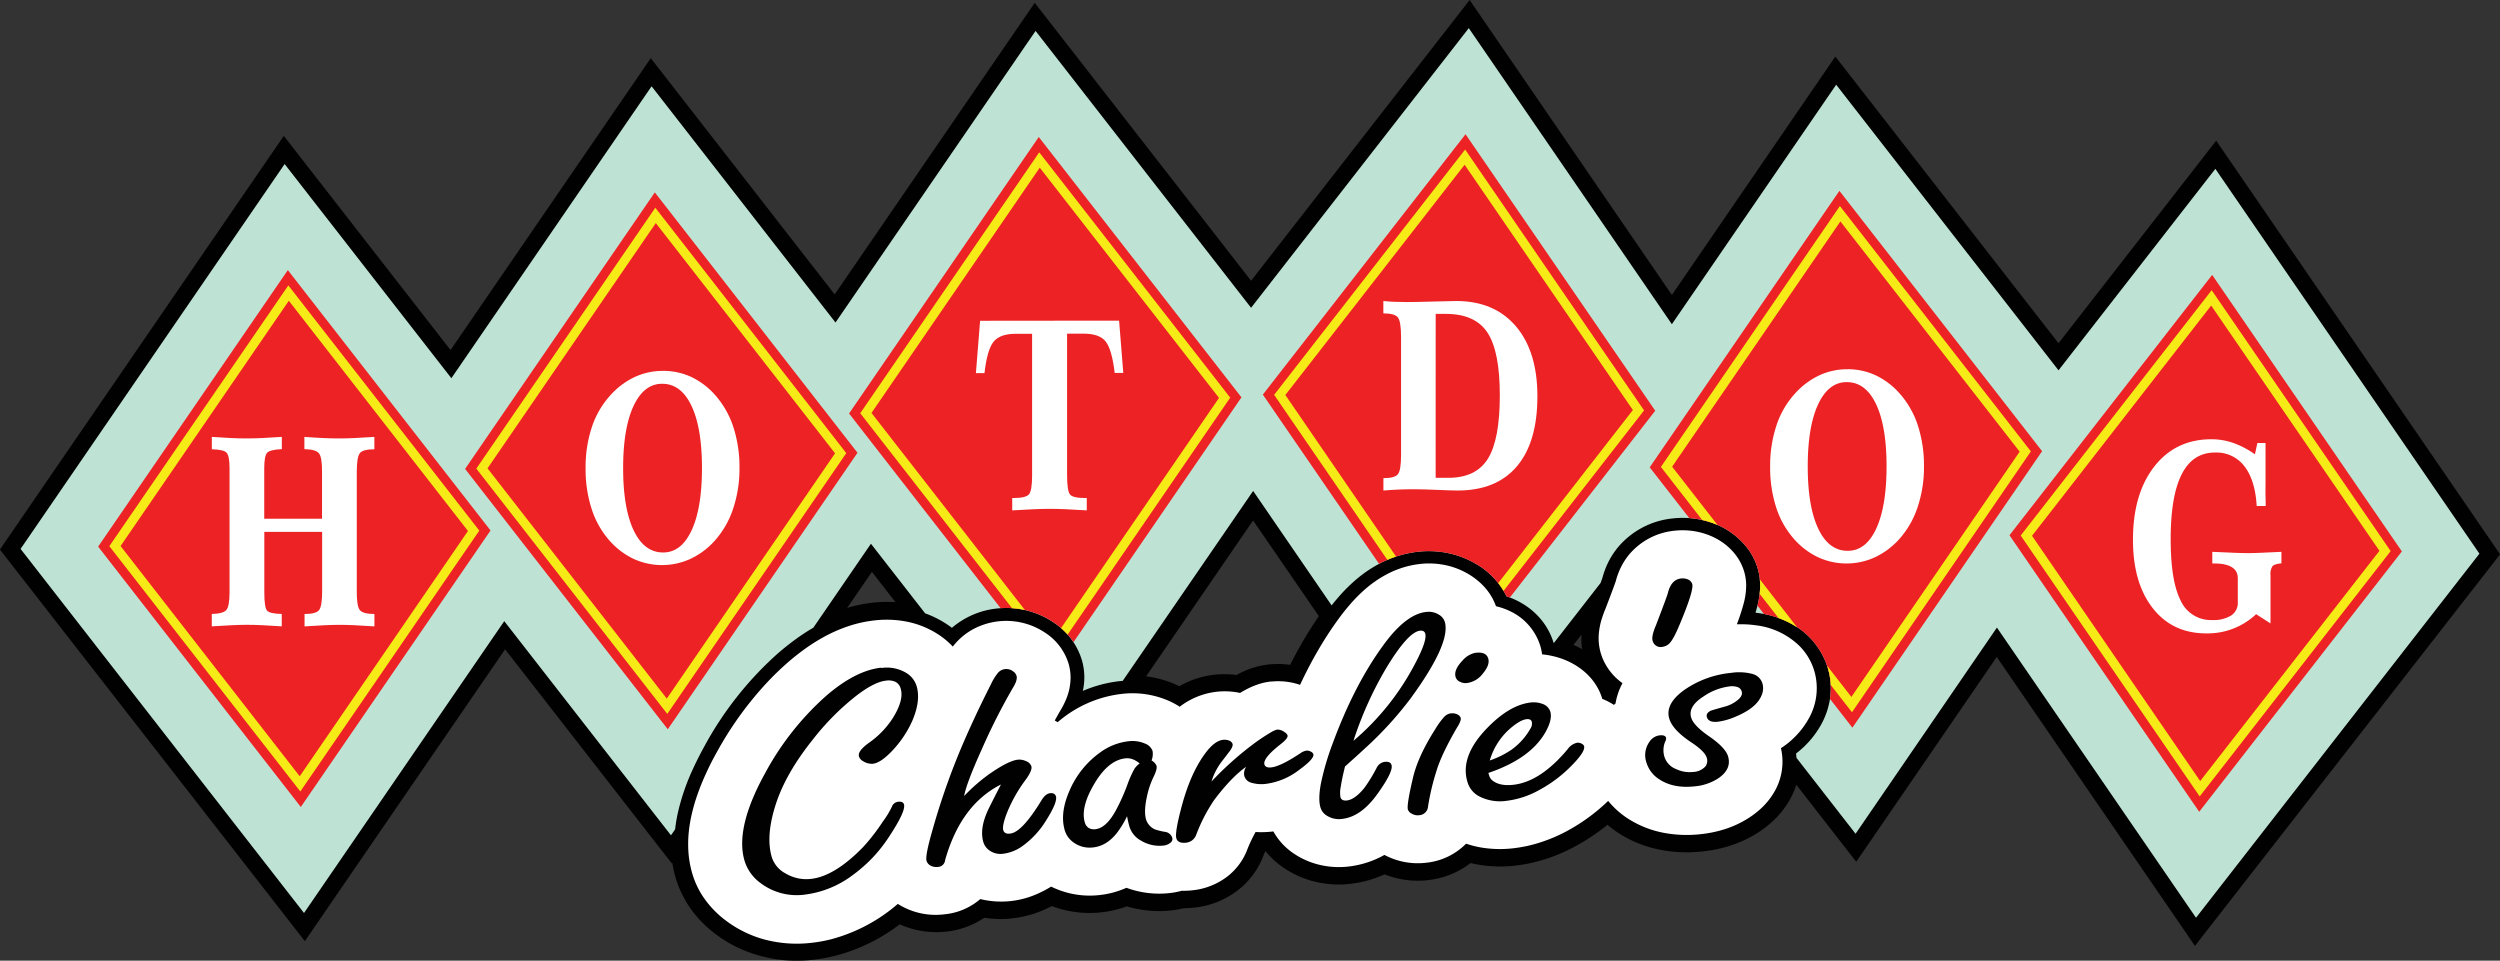 <svg id="Layer_1" data-name="Layer 1" xmlns="http://www.w3.org/2000/svg" viewBox="0 0 859.94 330.44"><rect x="0" y="0" width="859.94" height="330.44" fill="#333333" stroke="none"/><defs><style>.cls-1{fill:#010101;}.cls-1,.cls-2,.cls-3,.cls-4,.cls-5{fill-rule:evenodd;}.cls-2{fill:#fff;}.cls-3{fill:#bee3d5;}.cls-4{fill:#ed2224;}.cls-5{fill:#f6eb16;}</style></defs><title>Banner</title><path class="cls-1" d="M483.69,475.08q-2.26,3.26-4.31,6.66-2.91,4.81-5.45,9.83l-.13.26a29.17,29.17,0,0,0-7.12-.16l-.52.05-.51.07a29.26,29.26,0,0,0-9.59,3.14l-.72.38a31.07,31.07,0,0,0-19.63,3.85l-1-.46a35.7,35.7,0,0,0-10.45-2.92l36.8-53.63ZM574,481.46s0,.09,0,.14a23.64,23.64,0,0,0,.26,4.83,31.64,31.64,0,0,0-3-1.48ZM338.06,470.27a43.16,43.16,0,0,0-7.82.17,49.59,49.59,0,0,0-8.81,1.8l8.51-12.4Zm-76.77,89.63a41,41,0,0,0,1.16,5.24,34.71,34.71,0,0,0,2,5.14,35.91,35.91,0,0,0,3,5.2l.07.1a38.75,38.75,0,0,0,3.71,4.49,40.34,40.34,0,0,0,4.74,4.21,45.27,45.27,0,0,0,6.91,4.34,47.51,47.51,0,0,0,26.89,4.63,56.25,56.25,0,0,0,7.74-1.4,62.12,62.12,0,0,0,22-10.78,30.8,30.8,0,0,0,16.1,2.5,28.54,28.54,0,0,0,13-4.76,35,35,0,0,0,8.17.35,37.64,37.64,0,0,0,11.86-2.86q1.63-.69,3.19-1.5a36.92,36.92,0,0,0,25.8.09,38.48,38.48,0,0,0,15.26,1.4,31.86,31.86,0,0,0,4.32-.76,32.93,32.93,0,0,0,3.6-.2,29.63,29.63,0,0,0,15.29-6.19,27.2,27.2,0,0,0,8.41-11.41q.37-1,.79-1.89a28.8,28.8,0,0,0,7.11,6.34,33.17,33.17,0,0,0,10.21,4.29,34.77,34.77,0,0,0,11.88.68,38.68,38.68,0,0,0,11.79-3.27,30.52,30.52,0,0,0,14.83,2A29,29,0,0,0,535.86,560a44.41,44.41,0,0,0,15.29.89,53.31,53.31,0,0,0,11-2.42,59.92,59.92,0,0,0,9.73-4.23,71.58,71.58,0,0,0,7.72-4.83q1.71-1.23,3.35-2.57a36.17,36.17,0,0,0,3.67,2.75,40,40,0,0,0,6.73,3.53,41.6,41.6,0,0,0,8,2.36,46.26,46.26,0,0,0,6.88.78,51,51,0,0,0,7.53-.27,48,48,0,0,0,8.37-1.64,41.65,41.65,0,0,0,5-1.83,40.09,40.09,0,0,0,5.28-2.79,36.85,36.85,0,0,0,5-3.77,30.49,30.49,0,0,0,6-7.28,26.85,26.85,0,0,0,2.5-5.62l20.62,26.49,48.33-70.44,68.18,99.38L890,453.81,792.35,311.52l-54.24,69.67-76.77-98.61-56.22,82L535.55,263.13,460.37,359.7l-74.42-95.6L317.13,364.4l-63.25-81.26L185,383.54l-57.35-73.67L30,452.16,134.89,586.86l68.88-100.39,57.35,73.67Z" transform="translate(-30.03 -263.13)"/><path class="cls-2" d="M625.5,494.58a18,18,0,0,1,7.37.38,4.81,4.81,0,0,1,3.38,3.23q.91,3.07-1.56,6.29-2.37,3.05-8.22,5.4a22.26,22.26,0,0,1-5.56,1.51q-3.17.34-3.75-1.58-.39-1.3,1.23-2.17.41-.2,4.88-1.44a11.52,11.52,0,0,0,4.6-2.38q1.69-1.42,1.27-2.82a2.24,2.24,0,0,0-1.39-1.52,6.17,6.17,0,0,0-2.88-.23,20.24,20.24,0,0,0-8.95,3.49q-5.3,3.42-4.17,7.22.8,2.71,6,6.33,5.77,3.94,6.69,7,1.36,4.58-3.76,7.82a17.83,17.83,0,0,1-7.76,2.51q-7.26.78-12.1-2.4a10.38,10.38,0,0,1-4.44-5.75,7.84,7.84,0,0,1,1-7.14,4.89,4.89,0,0,1,3.54-2.26q1.89-.2,2.2.84a2.08,2.08,0,0,1-.31,1.32,7.7,7.7,0,0,0-.18,5.44,6.67,6.67,0,0,0,3.93,4,10.81,10.81,0,0,0,5.83,1,6.05,6.05,0,0,0,4.21-1.85,3.2,3.2,0,0,0,.5-3.06q-.65-2.19-5.31-5.28-6.41-4.25-7.57-8.15-1.55-5.21,5.5-10.1A33.81,33.81,0,0,1,625.5,494.58Zm-17.21-32.47a4.62,4.62,0,0,1,2,.21,2.66,2.66,0,0,1,1.83,1.68q.67,2.24-4.81,15.08-1.94,4.51-3.32,5.62a4.1,4.1,0,0,1-2.14.93,2.82,2.82,0,0,1-3.37-2.16q-.45-1.51,1.21-5.39,3.83-10,4.06-11Q604.89,462.48,608.29,462.11Zm-65.82,62.61a31.05,31.05,0,0,0,7.48-3.71,22.56,22.56,0,0,0,6.51-7.26,3.09,3.09,0,0,0,.47-2.36q-.31-1-1.74-.89-2,.21-5,2.64A23.14,23.14,0,0,0,542.47,524.73ZM542,529l.28.94a3.45,3.45,0,0,0,1.42,1.89q2.46,1.72,6.77,1.26,9.45-1,18.88-12.36a5.33,5.33,0,0,1,3.19-2.12,2.71,2.71,0,0,1,1.68.41,1.49,1.49,0,0,1,.69.73q.6,2-5.22,7.66a46,46,0,0,1-10.26,7.5,30.53,30.53,0,0,1-11.23,3.69,15.57,15.57,0,0,1-9.72-1.74,8.12,8.12,0,0,1-3.71-4.86q-2.61-8.8,6.9-18.53,7.71-7.93,15-8.71a8.4,8.4,0,0,1,3.8.45,4.23,4.23,0,0,1,2.82,2.65q.82,2.76-1.69,7.17Q556.41,524.13,542,529Zm-4.16-41.34q3.4-.37,4.11,2,.65,2.18-1.89,5.2a8.15,8.15,0,0,1-5.37,3.21,4.18,4.18,0,0,1-2.56-.47,2.61,2.61,0,0,1-1.4-1.57q-.74-2.5,2.43-5.74A7.87,7.87,0,0,1,537.85,487.62Zm-8.63,20.86a3.77,3.77,0,0,1,2.32.45,2.1,2.1,0,0,1,.94,1.08q.28.94-1.27,3.36-5.37,9.23-7.09,15a81.82,81.82,0,0,0-2.87,12.13,3.2,3.2,0,0,1-3,3,4,4,0,0,1-2.67-.57,2.48,2.48,0,0,1-1.26-1.37q-.46-1.56,1.75-10.93,1.71-7.38,7.67-16.73a25.71,25.71,0,0,1,3-4.14A3.94,3.94,0,0,1,529.22,508.48Zm-33.63,9.44a88.29,88.29,0,0,0,21.16-26.46q4.25-8,3.54-10.43-.34-1.15-1.78-1-4.16.45-11.73,13A125,125,0,0,0,495.59,517.93Zm-2.91,8.86q-1.06,4.31-1.45,6.93a9.75,9.75,0,0,0-.1,3.61q.39,1.3,2.2,1.11,2.72-.29,6-4.3a53.58,53.58,0,0,0,4.21-6.85,3.64,3.64,0,0,1,2.8-2.13q2-.21,2.35,1.09.67,2.24-4.79,9.86-5.67,8-12.32,8.69a7.8,7.8,0,0,1-5.18-1.16,4.9,4.9,0,0,1-2.15-2.78q-.86-2.91.17-8.34a91.38,91.38,0,0,1,3.91-13.37q7.42-20.2,17.34-33.84,7.9-11,15-11.72a6.48,6.48,0,0,1,4.06.8A4.5,4.5,0,0,1,527,477q2.16,7.29-11.7,26.3a123.64,123.64,0,0,1-15.78,17.28Q497.06,522.87,492.68,526.78Zm-45.91,5.13a110.85,110.85,0,0,1,13.91-12.52,62.49,62.49,0,0,1,6.37-4.29,8.36,8.36,0,0,1,2.26-1.05,4,4,0,0,1,2.61.9,2.22,2.22,0,0,1,1,1.07q.28.94-2.12,2.86-6.46,5-5.82,7.18.36,1.2,2.32,1,3.25-.35,10.09-4.91a4.93,4.93,0,0,1,2.08-.87,2.47,2.47,0,0,1,1.33.29,1.67,1.67,0,0,1,1,.91q.46,1.56-4.93,5.47a23.76,23.76,0,0,1-11.6,4.8,12.16,12.16,0,0,1-4.72-.4,3.38,3.38,0,0,1-2.51-2.41,4,4,0,0,1,.71-3.14q-5.11,3.56-11.09,11.51a57.47,57.47,0,0,0-6.1,11.78A4.16,4.16,0,0,1,438,553q-2.8.3-3.34-1.52t1.57-9.95q3.1-12.15,8.34-19.22,3.23-4.38,6.17-4.7a4.45,4.45,0,0,1,1.94.22A2,2,0,0,1,454,519q.23.78-.86,2.35l-3,3.92A21.61,21.61,0,0,0,446.77,531.91Zm-24.7-6.19a8.1,8.1,0,0,0-2.47-1.48,5.45,5.45,0,0,0-2.43-.3q-5.75.62-10.42,8.27-5.14,8.45-3.56,13.76a3.28,3.28,0,0,0,1.31,1.9,3.52,3.52,0,0,0,2.35.44q3.63-.39,6.89-6.23a67.23,67.23,0,0,0,4.18-9.32,34.93,34.93,0,0,1,2.4-5.31A7.79,7.79,0,0,1,422.07,525.72Zm-4.36,18.15a32.71,32.71,0,0,1-3.4,5.63q-3.56,4.57-8.24,5.08a9.45,9.45,0,0,1-7.14-2,7.72,7.72,0,0,1-2.64-3.9q-1.71-5.78,1.51-13.32a31.32,31.32,0,0,1,10.67-13.45,20.4,20.4,0,0,1,9.7-3.84,10.88,10.88,0,0,1,5.69.78,4.36,4.36,0,0,1,2.62,2.51,6,6,0,0,1-.34,3.31,3.89,3.89,0,0,1,1.71,1.8q.33,1.09-1,3.82a29.22,29.22,0,0,0-2.38,7.24q-1,4.73-.21,7.44a5.56,5.56,0,0,0,3,3.39,20.06,20.06,0,0,0,3.45.86,3,3,0,0,1,2.54,2,1.55,1.55,0,0,1-.58,1.73,4.4,4.4,0,0,1-2.44,1,12.33,12.33,0,0,1-7.77-1.74,8.21,8.21,0,0,1-3.93-4.84A33,33,0,0,1,417.71,543.86Zm-56-7a59.61,59.61,0,0,1,9.19-7.92q6.16-4.21,9.26-4.55a5.46,5.46,0,0,1,2.71.46,3.06,3.06,0,0,1,1.93,1.78q.42,1.41-2,4.72a50.57,50.57,0,0,0-6.43,11.44q-1.67,4.37-1.23,5.83t2.38,1.19q4.08-.44,10.79-11.48,1.36-2.24,2.95-2.41t2,1.08q.6,2-3.44,8.38a30.15,30.15,0,0,1-8.16,8.78,14.3,14.3,0,0,1-6.41,2.57,6.53,6.53,0,0,1-5.26-1.42,5.4,5.4,0,0,1-1.7-2.56q-1.37-4.63,1.63-11.08.72-1.53,4.42-8.75-13.83,7-19.2,26a2.57,2.57,0,0,1-2.42,2.36,4.37,4.37,0,0,1-2.54-.42,2.84,2.84,0,0,1-1.43-1.67q-.51-1.72,1.95-10.26a242.11,242.11,0,0,1,9.3-27q4.69-11.25,10.9-23.47a18.27,18.27,0,0,1,2.47-4,3.79,3.79,0,0,1,5.08-.5,2.9,2.9,0,0,1,1.25,1.58q.43,1.46-1.26,4.16a211.32,211.32,0,0,0-10.58,20.86Q362.46,532.54,361.7,536.81Zm-28.52-44a12.88,12.88,0,0,1,8.53,1.66,8,8,0,0,1,3.61,4.55q1.5,5-1.5,12a36.66,36.66,0,0,1-7.77,11.15q-3.38,3.32-5.8,3.58A5.44,5.44,0,0,1,327,525a2.91,2.91,0,0,1-1.51-1.66q-.54-1.82,3.37-4.66a30.55,30.55,0,0,0,8.19-8.41q4-6.34,2.79-10.29a3.6,3.6,0,0,0-1.73-2.28,5.66,5.66,0,0,0-3.29-.45q-4.16.45-10.55,5.44a87,87,0,0,0-14.58,14.74Q300.4,529,296.93,539.63q-3.59,11-1.43,18.31a9.61,9.61,0,0,0,4.71,5.61,13.85,13.85,0,0,0,8.76,1.9q8.16-.88,18-11a68,68,0,0,0,6.71-8.68,31.27,31.27,0,0,0,3.1-5.06,2.63,2.63,0,0,1,2.2-1.8q1.66-.18,2,.91.7,2.34-5.34,11.43a49.37,49.37,0,0,1-12.19,12.81,34.37,34.37,0,0,1-16.55,6.79,20.6,20.6,0,0,1-15.3-4,14.79,14.79,0,0,1-5.46-7.63q-3.34-11.24,7-30a97.19,97.19,0,0,1,20.77-26.47Q324.19,493.76,333.18,492.79Zm102.73,13.37a26.72,26.72,0,0,0-3.66-2,31.21,31.21,0,0,0-16.41-2.46,40.77,40.77,0,0,0-22,9.73q-.51-.31-1-.59.93-1.68,1.89-3.35a27.79,27.79,0,0,0,2-3.91,19.57,19.57,0,0,0,1.55-7.23,17.17,17.17,0,0,0-.67-5,19.43,19.43,0,0,0-8-10.65,24.07,24.07,0,0,0-24-1.69,22,22,0,0,0-6.57,4.9q-.67.73-1.27,1.51a26.87,26.87,0,0,0-5.5-4.5,30.71,30.71,0,0,0-10.65-4.14,36.22,36.22,0,0,0-10.74-.37,43.58,43.58,0,0,0-9.5,2.15,51.73,51.73,0,0,0-8.14,3.64,63.74,63.74,0,0,0-6.47,4.11q-3.06,2.21-5.87,4.67-3.59,3.15-6.83,6.59a118.9,118.9,0,0,0-17.59,24.39q-2,3.55-3.65,7.22a79.54,79.54,0,0,0-3.52,9q-.76,2.39-1.32,4.82a50.05,50.05,0,0,0-1,5.83,41.18,41.18,0,0,0-.2,6.53,35,35,0,0,0,1.36,8.11,29.42,29.42,0,0,0,4.14,8.6l.06.08a33.57,33.57,0,0,0,7.18,7.38,38.9,38.9,0,0,0,13.3,6.6,43.26,43.26,0,0,0,16.23,1.2,50,50,0,0,0,6.92-1.25,57.54,57.54,0,0,0,22.88-12.15A24.3,24.3,0,0,0,355,577.62a22.11,22.11,0,0,0,12.23-5.23,30.35,30.35,0,0,0,19.19-1.61,36.89,36.89,0,0,0,5.17-2.68A30,30,0,0,0,408.32,571a30.42,30.42,0,0,0,9.17-2.49,32.52,32.52,0,0,0,14.83,1.82,25.9,25.9,0,0,0,4.21-.8,27,27,0,0,0,3.68-.16,23.68,23.68,0,0,0,12.22-4.92,21.22,21.22,0,0,0,6.56-8.9,49.55,49.55,0,0,1,2.93-6.23,33,33,0,0,0,6.11-.2,22.22,22.22,0,0,0,7.63,8,27.21,27.21,0,0,0,8.38,3.52,28.87,28.87,0,0,0,9.84.56,32.81,32.81,0,0,0,12.36-4,24.29,24.29,0,0,0,14.27,2.7,22.42,22.42,0,0,0,13.82-6.57,33.92,33.92,0,0,0,5,1.29,39.12,39.12,0,0,0,11.1.31,47.5,47.5,0,0,0,9.78-2.15A54.12,54.12,0,0,0,569,549a64.27,64.27,0,0,0,14.2-10.38,29.32,29.32,0,0,0,6.67,6,34.78,34.78,0,0,0,12.55,5,42.65,42.65,0,0,0,12.66.44,42,42,0,0,0,7.34-1.44,34.91,34.91,0,0,0,8.82-3.94,30.83,30.83,0,0,0,4.22-3.17,24.58,24.58,0,0,0,4.82-5.86,20.61,20.61,0,0,0,2.35-15.16,28.94,28.94,0,0,0,9.33-9.78A21.21,21.21,0,0,0,654.13,494a20.51,20.51,0,0,0-5.21-8.76,25.85,25.85,0,0,0-14.74-7,36.15,36.15,0,0,0-4.26-.37q-1.23,0-2.45,0a71.8,71.8,0,0,0,2.3-7,24.18,24.18,0,0,0,.9-6.64c-.15-7.93-5.75-14.64-13.82-17.38a25.13,25.13,0,0,0-10.8-1.17A23.36,23.36,0,0,0,590.31,454a22.71,22.71,0,0,0-3.18,5.24,26.1,26.1,0,0,0-1.32,3.83q-.37,1.06-.76,2.12-1.34,3.6-2.72,7.19-.74,1.74-1.3,3.53a23.38,23.38,0,0,0-1.09,5.93,18.22,18.22,0,0,0,2.46,10,19.69,19.69,0,0,0,5.73,6.28,22.4,22.4,0,0,0-2.4,7l-.55.48a22,22,0,0,0-4-2.07c-1.87-6.36-7-11.27-13.71-13.74a28.59,28.59,0,0,0-7-1.58,18.55,18.55,0,0,0-.55-2.69,19.58,19.58,0,0,0-10.64-12.24,23.51,23.51,0,0,0-4.67-1.63,19.82,19.82,0,0,0-4-6.64,23.67,23.67,0,0,0-6-4.71,25.84,25.84,0,0,0-7.46-2.79,27.53,27.53,0,0,0-8.74-.38,32.24,32.24,0,0,0-11.59,3.66,39.62,39.62,0,0,0-7.5,5.26,52.62,52.62,0,0,0-5,5.1q-2.15,2.49-4.06,5.14-3,4.14-5.63,8.49-2.8,4.63-5.23,9.44-1.13,2.23-2.18,4.48a24,24,0,0,0-2.59-.72,23.13,23.13,0,0,0-7.22-.41l-.4,0-.4.06a21.76,21.76,0,0,0-4.43,1.1,26.44,26.44,0,0,0-3.24,1.43q-.93.48-1.83,1l-.54.32a25,25,0,0,0-8.23-.38A25.59,25.59,0,0,0,435.91,506.16Z" transform="translate(-30.03 -263.13)"/><path class="cls-3" d="M488.08,471.37q1.11-1.42,2.3-2.79a56.89,56.89,0,0,1,5.45-5.52,43.87,43.87,0,0,1,8.41-5.89,37.54,37.54,0,0,1,13.45-4.24,32.77,32.77,0,0,1,10.44.46,31,31,0,0,1,8.91,3.33,26.34,26.34,0,0,1,11.19,11.53c8.05,2.66,14,8.59,16.24,16.12l16.11-20.7c.33-.9.57-1.54.61-1.67a30.17,30.17,0,0,1,1.48-4.26,26.83,26.83,0,0,1,3.76-6.19,28.28,28.28,0,0,1,19.06-10.1,30.4,30.4,0,0,1,13.07,1.41,26,26,0,0,1,12.58,8.89,21.24,21.24,0,0,1,4.34,12.44,24.75,24.75,0,0,1-.29,4.15,37.24,37.24,0,0,1-1.32,5.53l1.09.15a33.64,33.64,0,0,1,10,3A25.92,25.92,0,0,1,658.77,493a24.4,24.4,0,0,1,.71,10.6,26.52,26.52,0,0,1-3.21,9.1,32.19,32.19,0,0,1-8.44,9.62q.09.74.13,1.47l20.34,26.13L716.92,479l68.48,99.81,97.49-125.23L792.06,321.21l-53.95,69.3-76.48-98.24-56.52,82.38L535.26,272.81,460.37,369l-74.13-95.23-68.82,100.3-63.26-81.26L185.29,393.23l-57.35-73.67L37.11,451.94,134.6,577.18l68.88-100.39,57.35,73.67,1.43-2.08a53.4,53.4,0,0,1,1.07-6.25,76,76,0,0,1,5.1-14.6q1.75-3.8,3.78-7.48a118.32,118.32,0,0,1,25.37-32.15q3-2.6,6.21-4.94a68.76,68.76,0,0,1,6-3.91l19.82-28.89,18.64,23.94a35.09,35.09,0,0,1,6.75,3.28q1.28.8,2.47,1.7A28.31,28.31,0,0,1,373,472.44a29,29,0,0,1,19.46,4.82,23.66,23.66,0,0,1,9.73,13,21.35,21.35,0,0,1,.31,10.53,44.52,44.52,0,0,1,12.72-3.37l1-.1L461.08,432Z" transform="translate(-30.03 -263.13)"/><path class="cls-4" d="M611.1,441.34a30.2,30.2,0,0,1,7.45,1.51,26,26,0,0,1,12.58,8.89,21.24,21.24,0,0,1,4.34,12.44,24.75,24.75,0,0,1-.29,4.15,31.3,31.3,0,0,1-.64,3.12l2.24,2.87a33.51,33.51,0,0,1,8.14,2.72A25.92,25.92,0,0,1,658.77,493a24.4,24.4,0,0,1,.72,10.53l7.72,9.91,65.25-95.11-69.72-89.56-65.25,95.11Z" transform="translate(-30.03 -263.13)"/><path class="cls-5" d="M615.55,442a29.93,29.93,0,0,1,3,.85q1.16.39,2.27.87L605.2,423.66l57.88-84.37,61.66,79.2-57.88,84.37-8.34-10.72q.13.41.25.82a24.6,24.6,0,0,1,1,5.8l7.29,9.37L728.6,418.4,662.91,334l-61.57,89.74Z" transform="translate(-30.03 -263.13)"/><path class="cls-5" d="M635.36,462.4q.09.89.1,1.79a24.86,24.86,0,0,1-.16,3.2l6.5,8.35a32.59,32.59,0,0,1,3.11,1.32,28.84,28.84,0,0,1,3.33,1.91Z" transform="translate(-30.03 -263.13)"/><path class="cls-2" d="M665.27,394.57q6.49,0,10.09,7.6t3.6,21.39q0,13.7-3.54,21.37t-9.82,7.67q-6.53,0-10.14-7.63t-3.61-21.41q0-13.7,3.58-21.35T665.27,394.57Zm.24-4.43a22.76,22.76,0,0,0-9.75,2.13,26.25,26.25,0,0,0-8.31,6.25,30.16,30.16,0,0,0-6.35,10.93,43.69,43.69,0,0,0-2.18,14.12A44.71,44.71,0,0,0,641,437.71a30.41,30.41,0,0,0,6.21,10.91,25.59,25.59,0,0,0,8.28,6.23,23.39,23.39,0,0,0,19.4,0,26,26,0,0,0,8.31-6.14,31.12,31.12,0,0,0,6.42-11.06,43.19,43.19,0,0,0,2.21-14.08,44.48,44.48,0,0,0-2.09-14.05,31,31,0,0,0-6.16-10.91,25.67,25.67,0,0,0-8.31-6.36A22.92,22.92,0,0,0,665.52,390.13Z" transform="translate(-30.03 -263.13)"/><path class="cls-4" d="M504.39,457.08a37.58,37.58,0,0,1,13.29-4.15,32.77,32.77,0,0,1,10.44.46,31,31,0,0,1,8.91,3.33,26.34,26.34,0,0,1,11.19,11.53l1.17.42,50-64.26-65.25-95.11-69.72,89.56Z" transform="translate(-30.03 -263.13)"/><path class="cls-5" d="M507.24,455.71q1.48-.63,3-1.14L472.16,399l61.66-79.2,57.88,84.37L545.38,463.7a24.38,24.38,0,0,1,1.84,2.68l48.33-62.08L534,314.56,468.3,398.94Z" transform="translate(-30.03 -263.13)"/><path class="cls-2" d="M523.87,371.1h3.51q10.07,0,14.31,6.45t4.24,21.52q0,15.25-4.09,21.84t-13.66,6.58h-4.32Zm-18-4.43v4.26q3.93,0,5,1.4t1.09,6.5v40.88q0,5.14-1.07,6.52t-5,1.37v4.26q2.6-.22,5.19-.33t5.23-.11q3.05,0,8.12.22t7,.22q13.33,0,20.38-8.33t7.05-24.07q0-15.38-7.38-24.07T531,366.67q-2.14,0-7.88.18t-9.31.18q-2.32,0-4.26-.09T505.84,366.67Z" transform="translate(-30.03 -263.13)"/><path class="cls-4" d="M374.22,472.34a29,29,0,0,1,18.28,4.92A25.19,25.19,0,0,1,399.3,484l57.76-84.19-69.72-89.56-65.25,95.11Z" transform="translate(-30.03 -263.13)"/><path class="cls-5" d="M378.15,472.33a29.2,29.2,0,0,1,4.43.64l-52.78-67.8,57.88-84.37L449.34,400,395,479.19a25.05,25.05,0,0,1,2.27,2.22l55.92-81.5-65.69-84.38-61.57,89.74Z" transform="translate(-30.03 -263.13)"/><path class="cls-2" d="M367.16,373.47l-1.44,18h2.95q.91-8,3.09-10.75t7.54-2.77h5.75v48.59q0,5.45-1.12,6.67t-5.09,1.22h-.63v4.26q4.28-.27,7.51-.4t5.51-.13q2.21,0,5.38.13t7.24.4v-4.26h-.77q-4,0-5-1.22t-1-6.67V377.9h5.72q5.47,0,7.59,2.75t3.07,10.77h2.95l-1.44-18Z" transform="translate(-30.03 -263.13)"/><polygon class="cls-4" points="225.24 66.18 159.98 161.29 229.7 250.85 294.96 155.74 225.24 66.18"/><path class="cls-5" d="M255.61,339.86l61.66,79.2-57.88,84.37-61.66-79.2Zm-.17-5.28-61.57,89.74,65.69,84.38L321.13,419Z" transform="translate(-30.03 -263.13)"/><path class="cls-2" d="M257.8,395.14q6.49,0,10.09,7.6t3.6,21.39q0,13.7-3.54,21.37t-9.82,7.67q-6.52,0-10.14-7.63t-3.61-21.41q0-13.7,3.58-21.35T257.8,395.14Zm.25-4.43a22.78,22.78,0,0,0-9.75,2.13,26.25,26.25,0,0,0-8.31,6.25A30.19,30.19,0,0,0,233.63,410a43.7,43.7,0,0,0-2.17,14.12,44.71,44.71,0,0,0,2.1,14.14,30.43,30.43,0,0,0,6.21,10.91,25.58,25.58,0,0,0,8.28,6.23,23.39,23.39,0,0,0,19.4,0,26,26,0,0,0,8.31-6.14,31.14,31.14,0,0,0,6.42-11.06,43.17,43.17,0,0,0,2.21-14.08,44.48,44.48,0,0,0-2.09-14.05,31,31,0,0,0-6.16-10.91,25.66,25.66,0,0,0-8.31-6.36A22.92,22.92,0,0,0,258,390.7Z" transform="translate(-30.03 -263.13)"/><polygon class="cls-4" points="760.93 94.56 691.21 184.11 756.47 279.23 826.18 189.67 760.93 94.56"/><path class="cls-5" d="M790.62,368.23,848.5,452.6l-61.66,79.2L729,447.43Zm.17-5.28L725.1,447.34l61.57,89.74,65.69-84.38Z" transform="translate(-30.03 -263.13)"/><path class="cls-2" d="M805.67,419.41a30.25,30.25,0,0,0-7.4-3.9,22.72,22.72,0,0,0-7.54-1.29q-12.35,0-19.68,9.4t-7.33,25.18q0,14.85,6.82,23.54T789,481a24.28,24.28,0,0,0,17.08-6.61l4.95,3.19V461a5,5,0,0,1,.67-3.1q.66-.75,3.09-1v-3.95l-7.26.33q-2.56.11-4.17.11-1.82,0-4.63-.11l-7.72-.33v4q.42,0,1.23,0,7.54.22,7.54,5.1v8.29a5.14,5.14,0,0,1-2.28,4.5,11.51,11.51,0,0,1-6.56,1.57,11.38,11.38,0,0,1-10.81-6.7q-3.44-6.69-3.44-21.1,0-14.94,3.82-22.39T792,418.79a12.06,12.06,0,0,1,10.07,4.74q3.68,4.74,4.21,13.66h3.09q0-1.55-.05-3.15t0-4.21V415.51h-2.81Z" transform="translate(-30.03 -263.13)"/><polygon class="cls-4" points="99.01 92.91 33.76 188.02 103.47 277.58 168.73 182.47 99.01 92.91"/><path class="cls-5" d="M129.38,366.58,191,445.78l-57.88,84.37L71.5,450.95Zm-.17-5.28L67.64,451l65.69,84.38,61.57-89.74Z" transform="translate(-30.03 -263.13)"/><path class="cls-2" d="M102.89,413.41v4.26q4,.09,5.05,1.15t1.05,5.36v42.61q0,4.92-1.11,6.18t-5,1.35v4.26q4.07-.27,7.14-.4t5.07-.13q2.1,0,5.07.13t6.79.4v-4.26q-4-.09-5-1.09t-1-6.36V446.09h19.89v20.35q0,5.19-1.05,6.54t-5,1.35v4.26q4-.27,7-.4t5.1-.13q2.1,0,5.07.13t6.86.4v-4.26q-3.89,0-5-1.33t-1.07-6.56V425.56q0-5.19,1.05-6.54t5-1.35v-4.26q-3.82.27-6.86.4t-5.28.13q-2.39,0-5.39-.13t-6.54-.4v4.21q3.89.09,5,1.42t1.07,6.52v16H120.92V424.36q0-4.52,1.05-5.54t5-1.2v-4.21q-3.79.27-6.81.4t-5.33.13q-2.39,0-5.35-.13T102.89,413.41Z" transform="translate(-30.03 -263.13)"/></svg>